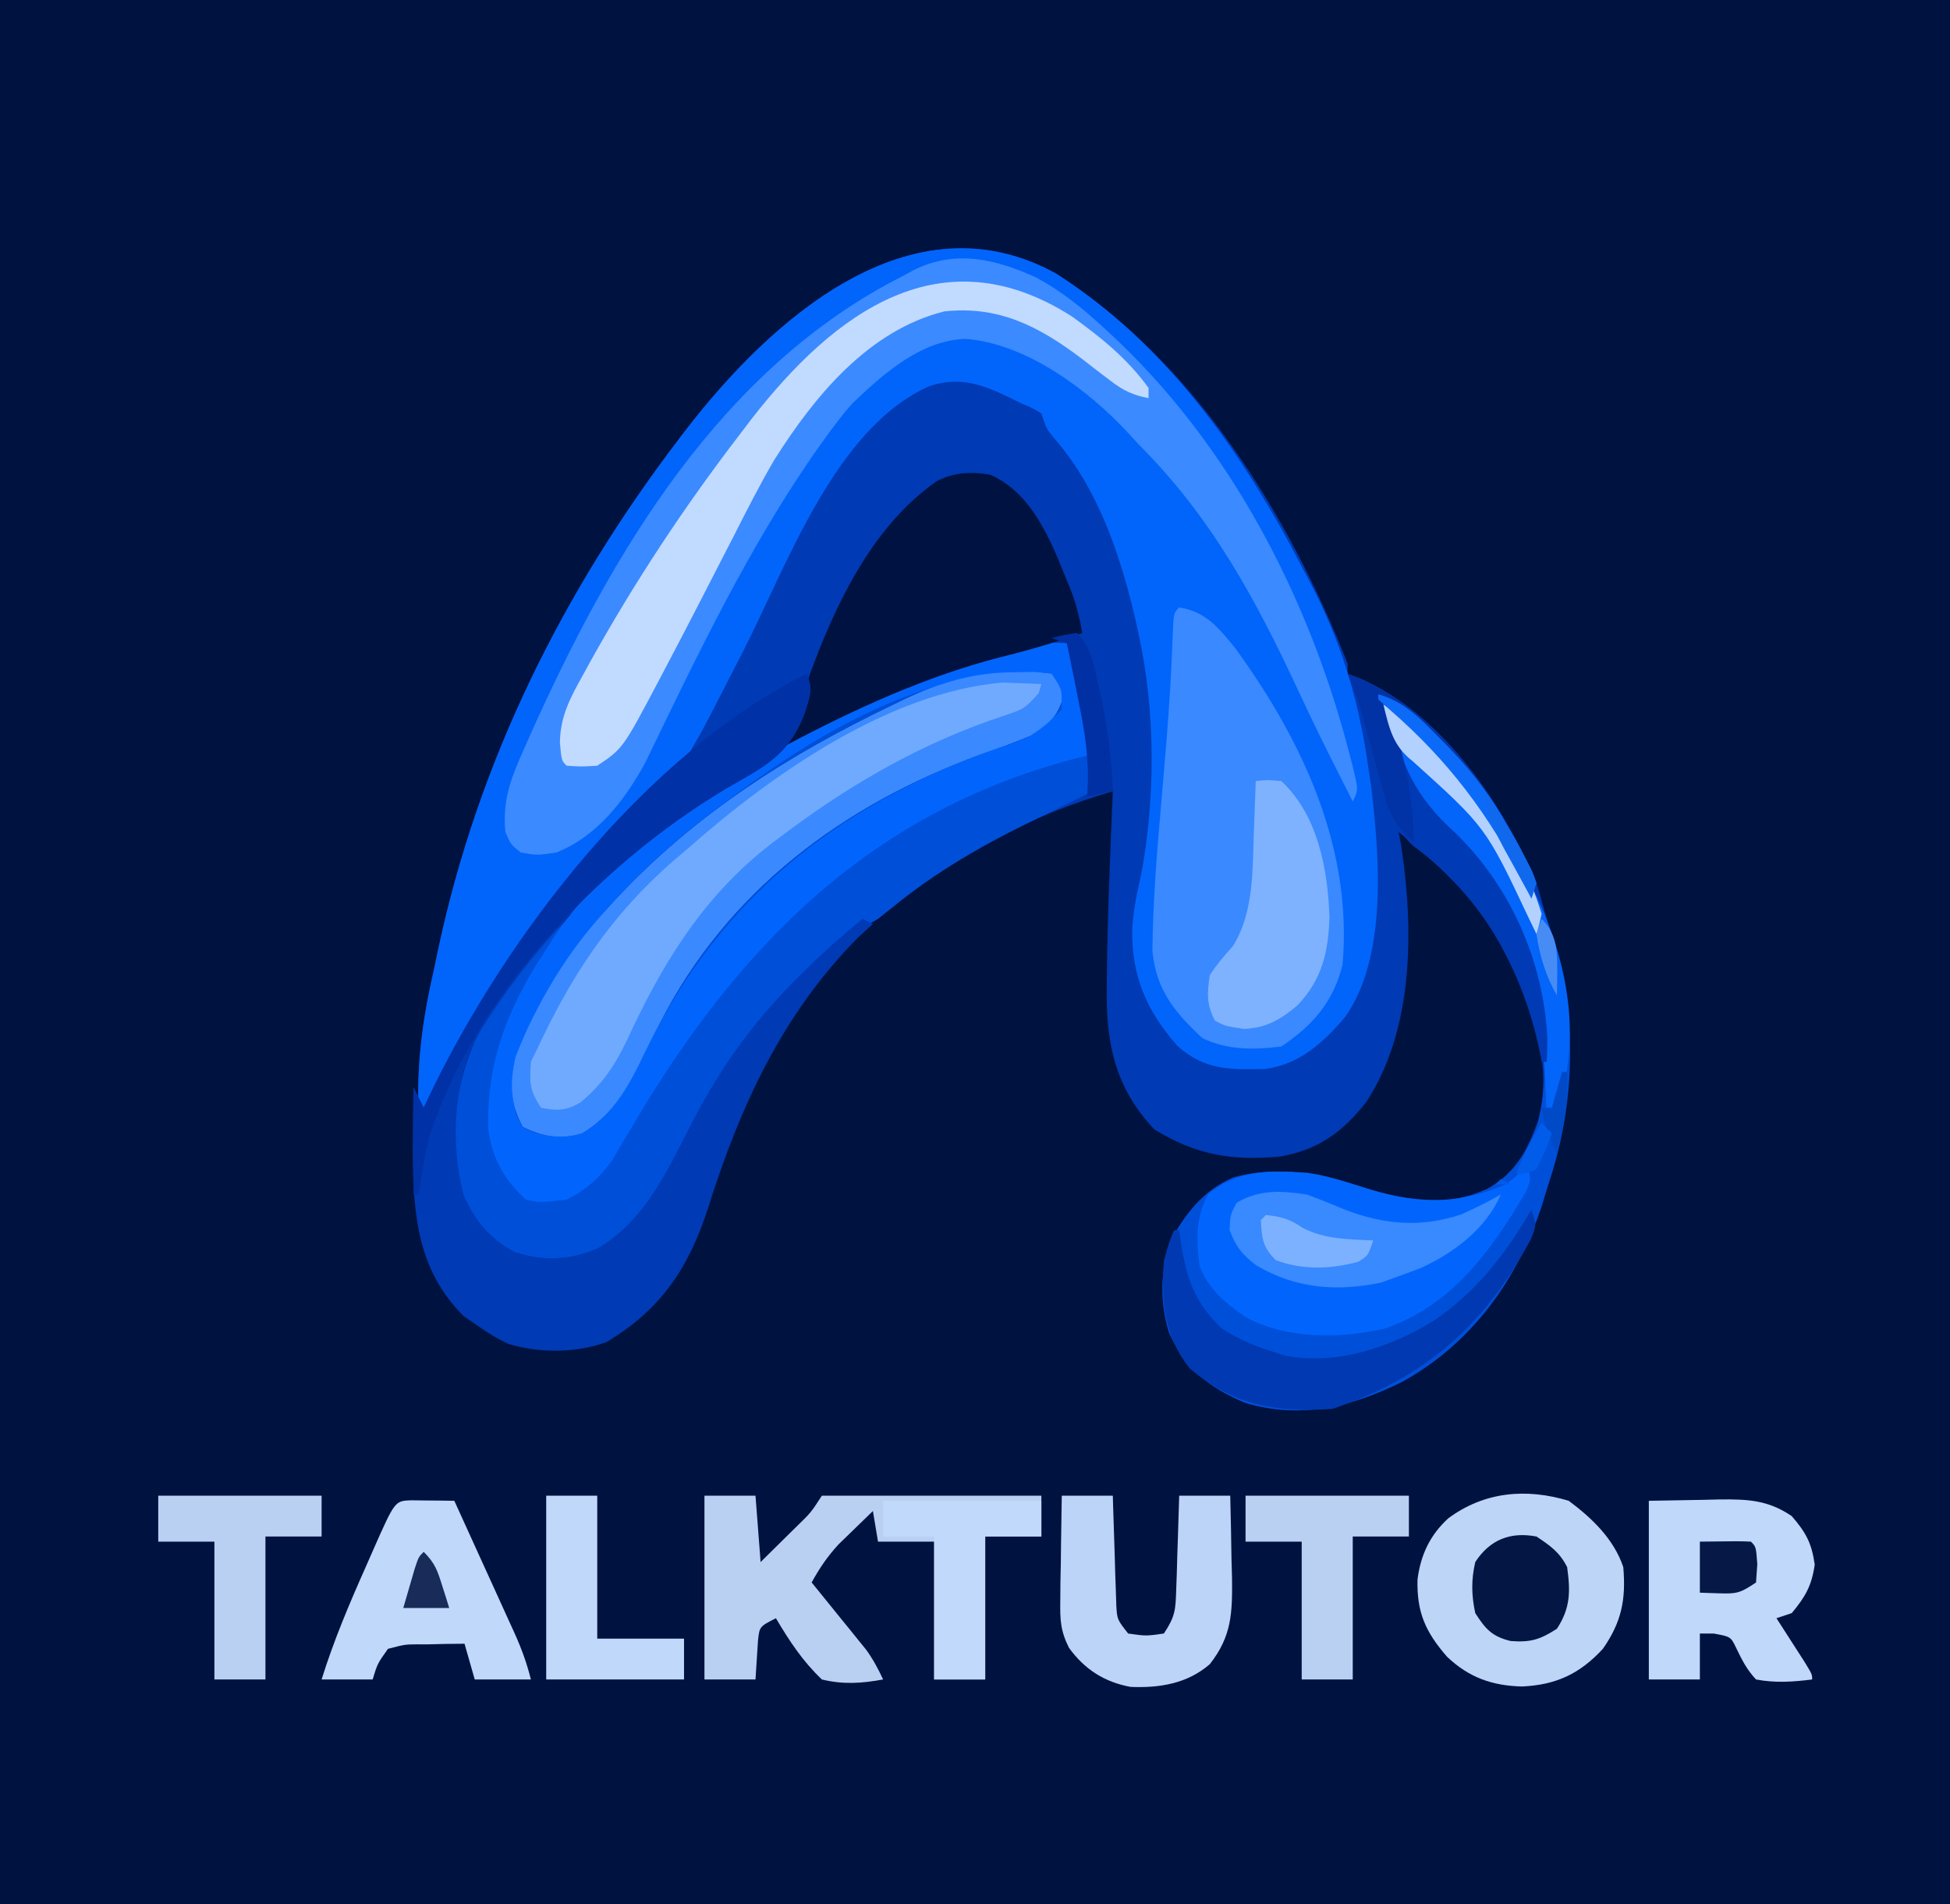 <?xml version="1.0" encoding="UTF-8"?>
<svg version="1.1" xmlns="http://www.w3.org/2000/svg" width="382" height="373">
<path d="M0 0 C126.06 0 252.12 0 382 0 C382 123.09 382 246.18 382 373 C255.94 373 129.88 373 0 373 C0 249.91 0 126.82 0 0 Z " fill="#001240" transform="translate(0,0)"/>
<path d="M0 0 C27.077 17.325 45.463 47.024 57.094 76.395 C57.094 77.055 57.094 77.715 57.094 78.395 C57.834 78.664 58.574 78.933 59.336 79.211 C75.461 86.131 87.519 103.733 94.094 119.395 C94.79 121.719 95.455 124.054 96.094 126.395 C96.624 128.1 96.624 128.1 97.164 129.84 C101.96 146.571 101.408 162.881 96.094 179.395 C95.793 180.387 95.493 181.38 95.184 182.402 C90.336 197.135 81.392 209.59 67.656 217.145 C57.677 222.013 48.024 224.434 37.07 221.211 C29.938 218.265 25.227 214.444 22.094 207.395 C20.306 201.487 20.428 195.496 22.281 189.645 C25.393 184.065 28.714 179.708 34.625 177.094 C44.131 174.401 52.953 176.686 62.037 179.597 C69.807 182.048 76.712 182.705 84.348 179.355 C89.937 176.279 92.267 171.785 94.367 165.996 C97.778 153.783 92.199 140.985 86.477 130.312 C81.637 121.929 74.539 115.453 67.094 109.395 C67.255 110.265 67.415 111.135 67.581 112.031 C70.075 128.391 70.085 148.018 60.77 162.234 C56.208 168.114 51.341 171.65 43.93 172.949 C34.344 173.836 27.457 172.659 19.219 167.645 C11.609 159.587 9.738 150.871 9.906 140.082 C9.916 138.761 9.916 138.761 9.926 137.413 C10.058 125.401 10.58 113.395 11.094 101.395 C-5.347 106.245 -19.106 113.524 -32.398 124.441 C-34.906 126.395 -34.906 126.395 -37.352 127.816 C-40.493 129.757 -43.103 132.128 -45.781 134.645 C-46.311 135.14 -46.84 135.635 -47.386 136.145 C-48.432 137.126 -49.475 138.108 -50.517 139.093 C-51.636 140.141 -52.777 141.165 -53.926 142.18 C-61.343 148.972 -66.213 158.167 -70.902 166.949 C-71.421 167.92 -71.94 168.89 -72.474 169.89 C-73.49 171.809 -74.493 173.734 -75.481 175.666 C-79.204 182.744 -83.24 188.25 -90.219 192.332 C-95.669 193.902 -100.728 194.59 -106.148 192.551 C-112.278 189.127 -115.714 183.971 -117.906 177.395 C-118.906 159.373 -115.044 147.753 -103.035 134.062 C-100.542 131.294 -97.98 128.598 -95.385 125.925 C-94.004 124.496 -92.648 123.044 -91.293 121.59 C-66.133 95.247 -31.327 77.696 4.094 70.395 C1.787 59.433 -2.493 49.04 -10.906 41.395 C-14.13 39.782 -17.41 39.948 -20.906 40.395 C-33.727 46.538 -40.21 61.758 -44.719 74.457 C-46.776 79.23 -50.535 81.067 -54.906 83.59 C-62.876 88.384 -69.726 95.03 -76.57 101.281 C-78.668 103.179 -80.807 105.008 -82.969 106.832 C-100.542 122.27 -115.17 143.758 -123.906 165.395 C-124.236 165.395 -124.566 165.395 -124.906 165.395 C-125.33 155.212 -124.214 146.325 -121.906 136.395 C-121.639 135.113 -121.373 133.832 -121.098 132.512 C-113.253 95.585 -96.671 62.276 -73.906 32.395 C-73.487 31.844 -73.069 31.294 -72.637 30.728 C-56.048 9.179 -28.547 -15.77 0 0 Z " fill="#003AB4" transform="translate(206.906,53.605)"/>
<path d="M0 0 C21.696 13.882 36.436 34.933 48.094 57.395 C48.504 58.163 48.915 58.932 49.338 59.724 C55.672 71.649 59.188 83.036 61.094 96.395 C61.382 98.315 61.382 98.315 61.676 100.273 C63.332 114.138 64.963 133.748 56.586 145.645 C52.317 150.651 47.604 154.945 40.922 155.801 C34.014 155.982 28.98 156.018 23.707 151.242 C17.626 144.277 14.734 137.533 14.895 128.293 C15.133 124.82 15.734 121.55 16.559 118.172 C19.498 102.919 19.48 85.525 16.094 70.395 C15.709 68.635 15.709 68.635 15.316 66.84 C12.298 54.38 8.037 41.863 -0.523 32.094 C-1.906 30.395 -1.906 30.395 -2.906 27.395 C-4.725 26.273 -4.725 26.273 -6.906 25.395 C-7.604 25.041 -8.301 24.688 -9.02 24.324 C-14.437 21.726 -18.878 20.041 -24.871 22.055 C-43.47 30.301 -52.887 57.647 -61.648 74.605 C-61.962 75.212 -62.276 75.819 -62.599 76.445 C-64.135 79.421 -65.664 82.4 -67.186 85.383 C-71.344 93.488 -75.209 100.094 -82.094 106.082 C-88.026 111.409 -93.015 117.09 -97.906 123.395 C-98.761 124.418 -99.619 125.439 -100.48 126.457 C-110.161 138.065 -118.253 151.358 -123.906 165.395 C-124.236 165.395 -124.566 165.395 -124.906 165.395 C-125.33 155.212 -124.214 146.325 -121.906 136.395 C-121.639 135.113 -121.373 133.832 -121.098 132.512 C-113.253 95.585 -96.671 62.276 -73.906 32.395 C-73.487 31.844 -73.069 31.294 -72.637 30.728 C-56.048 9.179 -28.547 -15.77 0 0 Z " fill="#0165FC" transform="translate(206.906,53.605)"/>
<path d="M0 0 C0.647 2.562 1.293 5.125 1.938 7.688 C2.12 8.409 2.302 9.13 2.49 9.873 C4.137 16.43 5.115 22.224 5 29 C1.059 30.979 -2.883 32.951 -6.859 34.859 C-17.796 40.147 -27.725 46.082 -37 54 C-37.757 54.432 -38.513 54.864 -39.293 55.309 C-42.481 57.301 -45.147 59.687 -47.875 62.25 C-48.405 62.745 -48.934 63.24 -49.48 63.751 C-50.525 64.731 -51.569 65.714 -52.611 66.699 C-53.73 67.747 -54.871 68.77 -56.02 69.785 C-63.437 76.577 -68.307 85.772 -72.996 94.555 C-73.515 95.525 -74.033 96.496 -74.568 97.496 C-75.583 99.414 -76.586 101.339 -77.575 103.272 C-81.298 110.35 -85.333 115.855 -92.312 119.938 C-97.763 121.508 -102.822 122.196 -108.242 120.156 C-114.372 116.733 -117.808 111.576 -120 105 C-121 86.979 -117.138 75.359 -105.129 61.668 C-102.636 58.9 -100.074 56.203 -97.479 53.53 C-96.098 52.101 -94.741 50.649 -93.387 49.195 C-72.523 27.35 -31.973 -1.64 0 0 Z " fill="#004FD9" transform="translate(209,126)"/>
<path d="M0 0 C4.865 2.643 8.864 5.857 12.934 9.594 C13.435 10.053 13.936 10.512 14.453 10.985 C37.849 32.666 53.396 62.652 61.309 93.344 C61.489 94.036 61.669 94.728 61.854 95.442 C63.057 100.348 63.057 100.348 61.934 102.594 C60.826 100.408 59.722 98.22 58.621 96.031 C58.266 95.326 57.91 94.621 57.544 93.894 C55.413 89.638 53.345 85.36 51.34 81.043 C42.891 62.886 34.184 46.803 19.934 32.594 C19.015 31.586 19.015 31.586 18.078 30.559 C10.153 21.968 -2.059 12.84 -14.004 11.969 C-22.8 12.351 -29.935 18.772 -36.066 24.594 C-37.968 26.723 -39.657 28.96 -41.316 31.281 C-41.783 31.929 -42.25 32.577 -42.731 33.245 C-56.194 52.321 -66.462 73.934 -76.611 94.897 C-80.598 102.283 -86.069 109.411 -94.066 112.594 C-97.879 113.156 -97.879 113.156 -101.066 112.594 C-103.004 111.031 -103.004 111.031 -104.066 108.594 C-104.692 102.236 -102.86 97.763 -100.316 92.094 C-99.916 91.185 -99.515 90.277 -99.103 89.341 C-83.215 53.909 -61.869 17.635 -26.066 -0.406 C-25.441 -0.748 -24.816 -1.089 -24.172 -1.441 C-15.928 -5.592 -8.008 -3.672 0 0 Z " fill="#3B8AFF" transform="translate(203.066,54.406)"/>
<path d="M0 0 C9.01 3.964 12.498 14.703 16.02 23.238 C16.938 25.826 17.542 28.297 18 31 C12.767 32.836 7.574 34.364 2.188 35.688 C-37.436 45.913 -78.54 74.178 -100.148 109.379 C-105.231 118.562 -105.837 131.115 -103.16 141.148 C-100.938 146.131 -98.095 149.653 -93.238 152.223 C-87.664 154.158 -82.211 153.828 -76.812 151.5 C-67.92 146.167 -63.609 137.076 -59.062 128.125 C-53.235 116.655 -46.577 107.175 -37.375 98.188 C-36.841 97.654 -36.308 97.121 -35.758 96.572 C-32.323 93.175 -28.75 90.046 -25 87 C-24.34 87.33 -23.68 87.66 -23 88 C-23.928 88.846 -24.856 89.691 -25.812 90.562 C-40.76 105.601 -49.049 123.819 -55.324 143.747 C-59.105 155.425 -64.516 163.51 -75.125 169.875 C-81.044 172.106 -88.396 172.088 -94.406 170.273 C-96.416 169.323 -98.178 168.271 -100 167 C-101.052 166.278 -102.104 165.556 -103.188 164.812 C-112.259 155.741 -113.06 144.944 -113.13 132.665 C-113.123 128.443 -113.077 124.222 -113 120 C-112.34 121.32 -111.68 122.64 -111 124 C-110.527 123.007 -110.054 122.015 -109.566 120.992 C-94.747 90.342 -72.566 66.532 -45.875 45.812 C-45.152 45.247 -44.429 44.682 -43.685 44.1 C-43.002 43.578 -42.32 43.057 -41.617 42.52 C-41.015 42.057 -40.413 41.594 -39.792 41.116 C-37.87 39.919 -36.213 39.427 -34 39 C-33.867 38.002 -33.867 38.002 -33.73 36.984 C-32.78 33.1 -31.124 29.8 -29.312 26.25 C-28.771 25.184 -28.771 25.184 -28.219 24.096 C-14.692 -2.164 -14.692 -2.164 0 0 Z " fill="#003AB4" transform="translate(194,93)"/>
<path d="M0 0 C11.509 7.619 19.354 18.059 26 30 C26.642 31.137 27.284 32.274 27.945 33.445 C37.508 51.33 38.95 72.107 33.129 91.492 C32.756 92.65 32.384 93.807 32 95 C31.549 96.489 31.549 96.489 31.09 98.008 C26.242 112.74 17.298 125.195 3.562 132.75 C-6.417 137.618 -16.07 140.039 -27.023 136.816 C-34.155 133.871 -38.867 130.049 -42 123 C-43.788 117.092 -43.666 111.102 -41.812 105.25 C-38.701 99.67 -35.38 95.313 -29.469 92.699 C-19.962 90.007 -11.141 92.291 -2.057 95.203 C5.713 97.653 12.619 98.31 20.254 94.961 C25.618 92.009 28.233 87.646 30.273 82.055 C33.759 67.401 30.41 50.783 22.953 38 C18.842 31.685 14.375 26.196 8.75 21.188 C3.786 16.418 2.53 10.535 1 4 C0.704 2.817 0.704 2.817 0.402 1.609 C0.203 0.813 0.203 0.813 0 0 Z " fill="#004FD9" transform="translate(271,138)"/>
<path d="M0 0 C1.306 -0.017 2.612 -0.034 3.957 -0.051 C5.023 0.069 6.089 0.189 7.188 0.312 C9.188 3.312 9.188 3.312 9.125 5.75 C7.835 9.275 6.312 10.196 3.188 12.312 C-0.065 13.735 -3.402 14.889 -6.75 16.062 C-33.786 25.989 -56.404 42.849 -69.566 68.664 C-70.043 69.597 -70.52 70.53 -71.011 71.491 C-71.94 73.328 -72.852 75.174 -73.744 77.029 C-76.534 82.622 -79.411 86.974 -84.812 90.312 C-88.962 91.513 -92.558 90.955 -96.375 89 C-98.909 84.263 -98.959 80.549 -97.812 75.312 C-93.65 64.754 -87.587 54.577 -79.812 46.312 C-79.334 45.794 -78.855 45.276 -78.361 44.742 C-62.595 27.803 -44.473 16.328 -23.75 6.375 C-22.965 5.997 -22.179 5.619 -21.37 5.23 C-14.25 1.89 -7.956 0.024 0 0 Z " fill="#70AAFF" transform="translate(198.812,131.688)"/>
<path d="M0 0 C5.208 0.774 7.794 4.067 11 8 C24.22 26.217 34.018 47.173 32 70 C30.191 77.255 26.196 81.869 20 86 C14.527 86.679 9.584 86.749 4.562 84.375 C-0.921 79.293 -4.574 74.841 -5.246 67.208 C-5.146 57.716 -4.394 48.324 -3.562 38.875 C-3.281 35.597 -3.005 32.318 -2.73 29.039 C-2.631 27.853 -2.631 27.853 -2.529 26.642 C-1.961 19.757 -1.544 12.869 -1.291 5.964 C-1.097 1.097 -1.097 1.097 0 0 Z " fill="#3A89FF" transform="translate(231,119)"/>
<path d="M0 0 C0.676 2.54 1.341 5.081 2 7.625 C2.191 8.338 2.382 9.051 2.578 9.785 C3.65 13.958 4.219 17.652 4 22 C2.49 22.385 2.49 22.385 0.949 22.777 C-38.924 33.429 -64.618 59.769 -85.109 94.578 C-85.458 95.162 -85.806 95.745 -86.164 96.346 C-87.131 97.968 -88.087 99.595 -89.043 101.223 C-91.496 104.703 -94.189 107.094 -98 109 C-103.115 109.587 -103.115 109.587 -106 109 C-110.346 104.938 -112.656 100.832 -113.371 94.941 C-113.632 81.655 -109.316 70.928 -102 60 C-101.397 59.042 -100.793 58.084 -100.172 57.098 C-80.758 29.408 -40.794 7.234 -8.084 0.335 C-5.369 -0.102 -2.743 -0.141 0 0 Z M-64 29 C-64.798 29.581 -64.798 29.581 -65.613 30.173 C-80.284 40.911 -93.064 53.064 -102 69 C-102.928 70.562 -102.928 70.562 -103.875 72.156 C-107.533 78.728 -109.452 84.458 -108 92 C-106.788 94.879 -106.788 94.879 -104 96 C-100.099 96.836 -96.876 97.129 -93.354 95.009 C-87.736 90.726 -85.132 85.192 -82.125 78.938 C-67.621 50.016 -45.254 32.098 -15 21 C-6.957 18.476 -6.957 18.476 -1 13 C-1.092 9.158 -1.092 9.158 -3 6 C-24.962 3.92 -46.765 16.246 -64 29 Z " fill="#0165FD" transform="translate(209,126)"/>
<path d="M0 0 C9.01 3.964 12.498 14.703 16.02 23.238 C16.938 25.826 17.542 28.297 18 31 C12.767 32.836 7.574 34.364 2.188 35.688 C-12.567 39.461 -26.58 45.89 -40 53 C-34.301 34.911 -26.713 12.523 -10.469 1.242 C-6.968 -0.519 -3.792 -0.636 0 0 Z " fill="#001241" transform="translate(194,93)"/>
<path d="M0 0 C1 3 1 3 -0.152 5.602 C-6.927 17.075 -14.721 27.884 -27.801 32.273 C-36.571 34.265 -46.916 34.393 -55 30 C-58.99 27.256 -62.219 24.598 -64 20 C-64.651 14.923 -64.811 10.472 -62.312 5.938 C-56.649 1.193 -50.168 1.251 -43.055 1.731 C-39.331 2.219 -35.818 3.357 -32.25 4.5 C-22.243 7.704 -13.902 8.319 -4 4 C-1.428 2.023 -1.428 2.023 0 0 Z " fill="#0165FD" transform="translate(299,228)"/>
<path d="M0 0 C3.3 0 6.6 0 10 0 C10.33 4.29 10.66 8.58 11 13 C12.816 11.211 14.628 9.419 16.438 7.625 C16.954 7.117 17.47 6.609 18.002 6.086 C20.857 3.314 20.857 3.314 23 0 C37.19 0 51.38 0 66 0 C66 2.64 66 5.28 66 8 C62.37 8 58.74 8 55 8 C55 17.24 55 26.48 55 36 C51.7 36 48.4 36 45 36 C45 27.09 45 18.18 45 9 C41.37 9 37.74 9 34 9 C33.505 6.03 33.505 6.03 33 3 C31.556 4.389 30.12 5.787 28.688 7.188 C27.887 7.965 27.086 8.742 26.262 9.543 C24.089 11.903 22.539 14.196 21 17 C21.353 17.433 21.706 17.867 22.07 18.313 C23.675 20.289 25.275 22.27 26.875 24.25 C27.708 25.273 27.708 25.273 28.559 26.316 C29.361 27.312 29.361 27.312 30.18 28.328 C30.672 28.936 31.164 29.543 31.671 30.169 C33.026 32.036 34.028 33.911 35 36 C30.782 36.771 27.189 37.021 23 36 C19.239 32.412 16.629 28.461 14 24 C10.788 25.638 10.788 25.638 10.488 28.383 C10.43 29.288 10.372 30.193 10.312 31.125 C10.158 33.538 10.158 33.538 10 36 C6.7 36 3.4 36 0 36 C0 24.12 0 12.24 0 0 Z " fill="#B9D0F3" transform="translate(138,293)"/>
<path d="M0 0 C5.691 4.099 10.875 8.278 15 14 C15 14.66 15 15.32 15 16 C11.978 15.404 10.04 14.516 7.609 12.637 C6.668 11.924 6.668 11.924 5.707 11.197 C4.418 10.203 3.129 9.208 1.84 8.213 C-6.465 1.93 -14.374 -2.151 -25 -1 C-39.859 2.709 -50.443 15.604 -58.306 28.07 C-61.132 32.901 -63.665 37.88 -66.188 42.875 C-66.922 44.302 -67.659 45.727 -68.396 47.152 C-69.863 49.989 -71.323 52.829 -72.776 55.673 C-75.101 60.208 -77.462 64.723 -79.84 69.23 C-80.207 69.929 -80.574 70.629 -80.952 71.349 C-87.994 84.663 -87.994 84.663 -93 88 C-96.125 88.188 -96.125 88.188 -99 88 C-100 87 -100 87 -100.32 83.477 C-100.241 78.377 -98.332 74.754 -95.875 70.375 C-95.213 69.159 -95.213 69.159 -94.537 67.919 C-85.836 52.228 -75.935 37.219 -65 23 C-64.294 22.069 -63.587 21.139 -62.859 20.18 C-46.485 -0.901 -25.546 -16.343 0 0 Z " fill="#C1DAFF" transform="translate(210,62)"/>
<path d="M0 0 C4.575 3.405 8.861 7.521 10.688 13 C11.226 19.352 10.362 23.72 6.688 29 C2.132 33.93 -2.502 36.062 -9.125 36.375 C-14.997 36.235 -19.559 34.62 -23.848 30.539 C-28.108 25.645 -29.8 21.774 -29.621 15.375 C-28.997 10.575 -27.179 6.709 -23.594 3.426 C-16.556 -1.778 -8.381 -2.53 0 0 Z " fill="#BDD5F7" transform="translate(307.312,294)"/>
<path d="M0 0 C1.306 -0.017 2.612 -0.034 3.957 -0.051 C5.023 0.069 6.089 0.189 7.188 0.312 C9.188 3.312 9.188 3.312 9.125 5.75 C7.835 9.275 6.312 10.196 3.188 12.312 C-0.065 13.735 -3.402 14.889 -6.75 16.062 C-33.786 25.989 -56.404 42.849 -69.566 68.664 C-70.043 69.597 -70.52 70.53 -71.011 71.491 C-71.94 73.328 -72.852 75.174 -73.744 77.029 C-76.534 82.622 -79.411 86.974 -84.812 90.312 C-88.962 91.513 -92.558 90.955 -96.375 89 C-98.909 84.263 -98.959 80.549 -97.812 75.312 C-93.65 64.754 -87.587 54.577 -79.812 46.312 C-79.334 45.794 -78.855 45.276 -78.361 44.742 C-62.595 27.803 -44.473 16.328 -23.75 6.375 C-22.965 5.997 -22.179 5.619 -21.37 5.23 C-14.25 1.89 -7.956 0.024 0 0 Z M-63.812 34.312 C-64.797 35.153 -65.782 35.993 -66.797 36.859 C-79.152 47.59 -86.98 59.523 -93.812 74.312 C-94.308 75.302 -94.308 75.302 -94.812 76.312 C-95.071 80.364 -95.117 81.856 -92.812 85.312 C-89.797 85.944 -87.807 85.921 -85.131 84.283 C-80.03 80.111 -77.563 75.633 -74.875 69.688 C-67.93 55.107 -59.794 42.556 -46.688 32.812 C-45.945 32.254 -45.203 31.696 -44.439 31.121 C-31.389 21.424 -17.545 13.571 -2.067 8.492 C1.892 7.142 1.892 7.142 4.648 4.133 C4.915 3.232 4.915 3.232 5.188 2.312 C3.563 2.229 1.938 2.172 0.312 2.125 C-0.592 2.09 -1.497 2.055 -2.43 2.02 C-24.709 3.949 -47.547 19.995 -63.812 34.312 Z " fill="#3A89FF" transform="translate(198.812,131.688)"/>
<path d="M0 0 C3.506 -0.062 7.013 -0.124 10.625 -0.188 C11.719 -0.215 12.813 -0.242 13.94 -0.27 C19.372 -0.317 23.357 -0.162 28 3 C30.789 6.23 31.895 8.266 32.5 12.5 C31.908 16.646 30.666 18.8 28 22 C27.01 22.33 26.02 22.66 25 23 C25.505 23.782 26.011 24.565 26.531 25.371 C27.181 26.383 27.831 27.395 28.5 28.438 C29.15 29.447 29.799 30.456 30.469 31.496 C32 34 32 34 32 35 C28.229 35.475 24.749 35.717 21 35 C19.199 33.074 18.262 31.217 17.125 28.848 C16.045 26.612 16.045 26.612 12.688 26 C11.801 26 10.914 26 10 26 C10 28.97 10 31.94 10 35 C6.7 35 3.4 35 0 35 C0 23.45 0 11.9 0 0 Z " fill="#C0D8FA" transform="translate(323,294)"/>
<path d="M0 0 C1.514 0.017 1.514 0.017 3.059 0.035 C4.071 0.044 5.082 0.053 6.125 0.062 C7.299 0.08 7.299 0.08 8.496 0.098 C10.476 4.437 12.451 8.779 14.423 13.123 C15.094 14.599 15.766 16.076 16.439 17.551 C17.408 19.675 18.372 21.8 19.336 23.926 C19.637 24.583 19.938 25.241 20.248 25.918 C21.638 28.994 22.673 31.805 23.496 35.098 C19.866 35.098 16.236 35.098 12.496 35.098 C11.836 32.788 11.176 30.478 10.496 28.098 C8.054 28.104 5.624 28.151 3.184 28.223 C2.493 28.22 1.803 28.218 1.092 28.215 C-1.211 28.242 -1.211 28.242 -4.504 29.098 C-6.568 32.015 -6.568 32.015 -7.504 35.098 C-10.804 35.098 -14.104 35.098 -17.504 35.098 C-15.143 27.517 -12.105 20.348 -8.879 13.098 C-8.376 11.954 -7.873 10.811 -7.355 9.633 C-3.149 0.123 -3.149 0.123 0 0 Z " fill="#C0D8FA" transform="translate(80.504,293.902)"/>
<path d="M0 0 C3.3 0 6.6 0 10 0 C10.02 0.711 10.04 1.423 10.06 2.156 C10.155 5.375 10.265 8.594 10.375 11.812 C10.406 12.932 10.437 14.052 10.469 15.205 C10.507 16.278 10.546 17.351 10.586 18.457 C10.617 19.447 10.649 20.437 10.681 21.456 C10.838 24.241 10.838 24.241 13 27 C16.5 27.5 16.5 27.5 20 27 C22.225 23.662 22.29 22.372 22.414 18.457 C22.453 17.384 22.491 16.311 22.531 15.205 C22.578 13.526 22.578 13.526 22.625 11.812 C22.664 10.681 22.702 9.55 22.742 8.385 C22.837 5.59 22.922 2.795 23 0 C26.3 0 29.6 0 33 0 C33.117 4.187 33.187 8.374 33.25 12.562 C33.3 14.335 33.3 14.335 33.352 16.143 C33.428 22.987 33.297 27.534 29 33 C24.616 36.819 19.135 37.698 13.465 37.453 C8.35 36.513 4.442 33.998 1.413 29.801 C-0.264 26.476 -0.346 24.313 -0.293 20.605 C-0.283 19.403 -0.274 18.201 -0.264 16.963 C-0.239 15.717 -0.213 14.471 -0.188 13.188 C-0.174 11.922 -0.16 10.657 -0.146 9.354 C-0.111 6.235 -0.062 3.118 0 0 Z " fill="#BCD4F7" transform="translate(208,293)"/>
<path d="M0 0 C2.305 -0.238 2.305 -0.238 5 0 C12.182 6.702 14.099 17.257 14.438 26.625 C14.234 33.495 13.01 38.79 8.234 43.883 C4.894 46.71 2.114 48.367 -2.312 48.562 C-6 48 -6 48 -8 46.938 C-9.678 43.686 -9.534 41.619 -9 38 C-7.641 35.959 -6.176 34.18 -4.508 32.383 C-0.374 25.851 -0.625 17.432 -0.375 9.938 C-0.317 8.496 -0.317 8.496 -0.258 7.025 C-0.165 4.684 -0.079 2.342 0 0 Z " fill="#7EB2FF" transform="translate(246,153)"/>
<path d="M0 0 C1 3 1 3 -0.117 5.785 C-9.127 22.584 -20.836 32.945 -39 39 C-49.923 39.759 -58.54 38.311 -67 31 C-72.023 24.611 -72.53 17.834 -72 10 C-71 6.375 -71 6.375 -70 4 C-69.67 4 -69.34 4 -69 4 C-68.902 4.724 -68.804 5.449 -68.703 6.195 C-67.592 13.377 -66.078 18.008 -60.75 23.188 C-57.336 25.438 -53.89 26.786 -50 28 C-49.105 28.288 -49.105 28.288 -48.191 28.582 C-38.118 30.503 -27.603 26.918 -19.062 21.688 C-10.471 15.738 -5.327 8.954 0 0 Z " fill="#0039B2" transform="translate(300,237)"/>
<path d="M0 0 C1.512 3.024 0.53 4.807 -0.438 8 C-3.227 15.017 -6.937 17.505 -13.365 21.13 C-39.061 35.631 -64.91 62.406 -74 91 C-74.455 92.987 -74.86 94.988 -75.188 97 C-75.346 97.949 -75.505 98.897 -75.668 99.875 C-75.778 100.576 -75.887 101.278 -76 102 C-76.33 102 -76.66 102 -77 102 C-77 95.07 -77 88.14 -77 81 C-76.34 82.32 -75.68 83.64 -75 85 C-74.527 84.007 -74.054 83.015 -73.566 81.992 C-58.603 51.044 -31.564 15.782 0 0 Z " fill="#0031A6" transform="translate(158,132)"/>
<path d="M0 0 C2.128 0.771 4.233 1.608 6.312 2.5 C14.298 5.815 22.032 6.691 30.328 3.867 C32.965 2.684 35.492 1.433 38 0 C35.168 6.642 28.822 11.433 22.375 14.375 C20.926 14.941 19.468 15.485 18 16 C16.866 16.413 15.731 16.825 14.562 17.25 C5.941 19.065 -2.181 18.448 -9.859 13.898 C-12.63 11.854 -13.938 10.168 -15.125 6.938 C-15 4 -15 4 -13.75 1.625 C-9.263 -1.026 -5.073 -0.769 0 0 Z " fill="#3989FF" transform="translate(256,234)"/>
<path d="M0 0 C10.56 0 21.12 0 32 0 C32 2.64 32 5.28 32 8 C28.37 8 24.74 8 21 8 C21 17.24 21 26.48 21 36 C17.7 36 14.4 36 11 36 C11 27.09 11 18.18 11 9 C7.37 9 3.74 9 0 9 C0 6.03 0 3.06 0 0 Z " fill="#B9D0F3" transform="translate(244,293)"/>
<path d="M0 0 C10.56 0 21.12 0 32 0 C32 2.64 32 5.28 32 8 C28.37 8 24.74 8 21 8 C21 17.24 21 26.48 21 36 C17.7 36 14.4 36 11 36 C11 27.09 11 18.18 11 9 C7.37 9 3.74 9 0 9 C0 6.03 0 3.06 0 0 Z " fill="#B9D0F3" transform="translate(31,293)"/>
<path d="M0 0 C10.23 0 20.46 0 31 0 C31 2.31 31 4.62 31 7 C27.37 7 23.74 7 20 7 C20 16.24 20 25.48 20 35 C16.7 35 13.4 35 10 35 C10 25.76 10 16.52 10 7 C6.7 7 3.4 7 0 7 C0 4.69 0 2.38 0 0 Z " fill="#C1D9FB" transform="translate(173,294)"/>
<path d="M0 0 C3.3 0 6.6 0 10 0 C10 9.24 10 18.48 10 28 C15.61 28 21.22 28 27 28 C27 30.64 27 33.28 27 36 C18.09 36 9.18 36 0 36 C0 24.12 0 12.24 0 0 Z " fill="#C0D8FA" transform="translate(107,293)"/>
<path d="M0 0 C11.509 7.619 19.354 18.059 26 30 C26.642 31.137 27.284 32.274 27.945 33.445 C34.649 45.983 38.676 60.666 35.32 74.879 C34.639 76.952 33.834 78.984 33 81 C32.67 81 32.34 81 32 81 C31.963 79.875 31.925 78.749 31.887 77.59 C31.073 57.086 27.266 40.652 13 25 C11.588 23.724 10.171 22.453 8.75 21.188 C3.786 16.418 2.53 10.535 1 4 C0.803 3.211 0.606 2.422 0.402 1.609 C0.27 1.078 0.137 0.547 0 0 Z " fill="#0365F9" transform="translate(271,138)"/>
<path d="M0 0 C13.834 5.037 25.05 18.486 32 31 C32.777 32.39 32.777 32.39 33.57 33.809 C36.192 38.743 36.192 38.743 37 41 C36.67 41.99 36.34 42.98 36 44 C35.539 43.068 35.077 42.136 34.602 41.176 C27.765 27.684 19.749 16.674 8 7 C10.372 17.443 12.965 23.889 21.145 31.219 C31.953 41.746 38.361 56.34 39.117 71.32 C39.124 72.881 39.071 74.441 39 76 C38.67 76 38.34 76 38 76 C37.814 74.979 37.814 74.979 37.625 73.938 C34.225 57.958 26.284 43.413 12.852 33.73 C9.102 30.14 8.293 26.917 7 22 C6.481 20.271 5.957 18.543 5.43 16.816 C4.641 14.16 3.858 11.503 3.074 8.846 C2.82 7.99 2.566 7.135 2.305 6.254 C2.078 5.484 1.851 4.714 1.617 3.92 C1.036 1.946 1.036 1.946 0 0 Z " fill="#003AB4" transform="translate(264,132)"/>
<path d="M0 0 C2.7 1.8 4.542 3.084 6 6 C6.652 10.738 6.656 13.995 4 18.062 C0.679 20.207 -1.179 20.763 -5.062 20.469 C-8.713 19.586 -10.003 18.12 -12 15 C-12.752 11.499 -12.808 8.494 -12 5 C-9.136 0.601 -5.112 -0.979 0 0 Z " fill="#041643" transform="translate(301,301)"/>
<path d="M0 0 C13.834 5.037 25.05 18.486 32 31 C32.777 32.39 32.777 32.39 33.57 33.809 C36.192 38.743 36.192 38.743 37 41 C36.67 41.99 36.34 42.98 36 44 C35.539 43.068 35.077 42.136 34.602 41.176 C27.765 27.684 19.749 16.674 8 7 C8.277 7.788 8.554 8.575 8.84 9.387 C11.477 17.317 12.727 24.654 13 33 C9.664 30.064 8.312 27.807 7.148 23.535 C6.855 22.488 6.561 21.44 6.258 20.361 C5.821 18.728 5.821 18.728 5.375 17.062 C4.781 14.907 4.184 12.752 3.586 10.598 C3.329 9.644 3.071 8.69 2.806 7.707 C2.018 5.06 1.067 2.546 0 0 Z " fill="#0132A6" transform="translate(264,132)"/>
<path d="M0 0 C13.998 9.267 26.061 24.834 31 41 C30.545 43.146 30.545 43.146 30 45 C29.492 43.949 28.984 42.899 28.461 41.816 C20.074 24.045 20.074 24.045 5.75 11.125 C1.863 8.121 1.133 4.653 0 0 Z " fill="#B2D1FE" transform="translate(271,138)"/>
<path d="M0 0 C2.9 0.322 4.726 0.806 7.125 2.5 C11.523 4.795 16.104 4.751 21 5 C20 8 20 8 18.062 9.188 C12.608 10.634 7.266 10.832 1.938 8.875 C-0.639 6.381 -0.847 4.525 -1 1 C-0.67 0.67 -0.34 0.34 0 0 Z " fill="#7BB1FF" transform="translate(248,238)"/>
<path d="M0 0 C2.823 2.823 3.203 6.097 4.062 9.875 C4.239 10.634 4.415 11.392 4.597 12.174 C5.991 18.419 6.753 24.601 7 31 C5.35 31.33 3.7 31.66 2 32 C2.041 30.743 2.083 29.486 2.125 28.191 C2.125 22.618 1.121 17.38 0 11.938 C-0.191 10.977 -0.382 10.016 -0.578 9.025 C-1.044 6.682 -1.519 4.34 -2 2 C-2.99 1.67 -3.98 1.34 -5 1 C-2.625 0.375 -2.625 0.375 0 0 Z " fill="#0030A3" transform="translate(211,124)"/>
<path d="M0 0 C7.715 -0.098 7.715 -0.098 10 0 C11 1 11 1 11.25 4.438 C11.168 5.613 11.085 6.789 11 8 C7.911 10.059 7.291 10.239 3.812 10.125 C1.925 10.063 1.925 10.063 0 10 C0 6.7 0 3.4 0 0 Z " fill="#061845" transform="translate(333,302)"/>
<path d="M0 0 C5.166 1.491 8.206 4.706 11.875 8.438 C12.496 9.065 13.116 9.692 13.756 10.339 C18.69 15.446 22.631 20.731 26 27 C26.514 27.923 27.029 28.846 27.559 29.797 C30.182 34.717 30.182 34.717 31 37 C30.67 37.99 30.34 38.98 30 40 C29.539 39.068 29.077 38.136 28.602 37.176 C21.762 23.675 13.707 12.977 2.273 3.047 C1.523 2.371 0.773 1.696 0 1 C0 0.67 0 0.34 0 0 Z " fill="#0C6AF8" transform="translate(270,136)"/>
<path d="M0 0 C2.228 2.228 2.692 3.658 3.625 6.625 C3.885 7.442 4.146 8.26 4.414 9.102 C4.607 9.728 4.801 10.355 5 11 C2.03 11 -0.94 11 -4 11 C-3.525 9.353 -3.045 7.707 -2.562 6.062 C-2.296 5.146 -2.029 4.229 -1.754 3.285 C-1 1 -1 1 0 0 Z " fill="#192B58" transform="translate(83,304)"/>
<path d="M0 0 C2.978 3.517 5.236 7.013 7.312 11.125 C7.845 12.159 8.377 13.193 8.926 14.258 C10 17 10 17 9 20 C7.679 17.608 6.368 15.212 5.062 12.812 C4.689 12.139 4.316 11.465 3.932 10.771 C1.994 7.194 0.502 4.101 0 0 Z " fill="#1068ED" transform="translate(291,156)"/>
<path d="M0 0 C0.33 0 0.66 0 1 0 C1.24 5.633 0.385 10.545 -1 16 C-2.582 12.991 -3.439 10.363 -4 7 C-3.34 7 -2.68 7 -2 7 C-1.34 4.69 -0.68 2.38 0 0 Z " fill="#004AC8" transform="translate(306,210)"/>
<path d="M0 0 C0.66 0.66 1.32 1.32 2 2 C0.75 5.438 0.75 5.438 -1 9 C-3.188 9.938 -3.188 9.938 -5 10 C-3.665 6.406 -2.04 3.245 0 0 Z M-8 11 C-7.34 11.33 -6.68 11.66 -6 12 C-6.99 12 -7.98 12 -9 12 C-8.67 11.67 -8.34 11.34 -8 11 Z " fill="#005CE9" transform="translate(302,220)"/>
<path d="M0 0 C3.261 3.261 3.055 6.891 3.062 11.312 C3.042 12.529 3.021 13.746 3 15 C0.852 11.317 -0.403 7.213 -1 3 C-0.67 2.01 -0.34 1.02 0 0 Z " fill="#478CF5" transform="translate(302,180)"/>
</svg>
